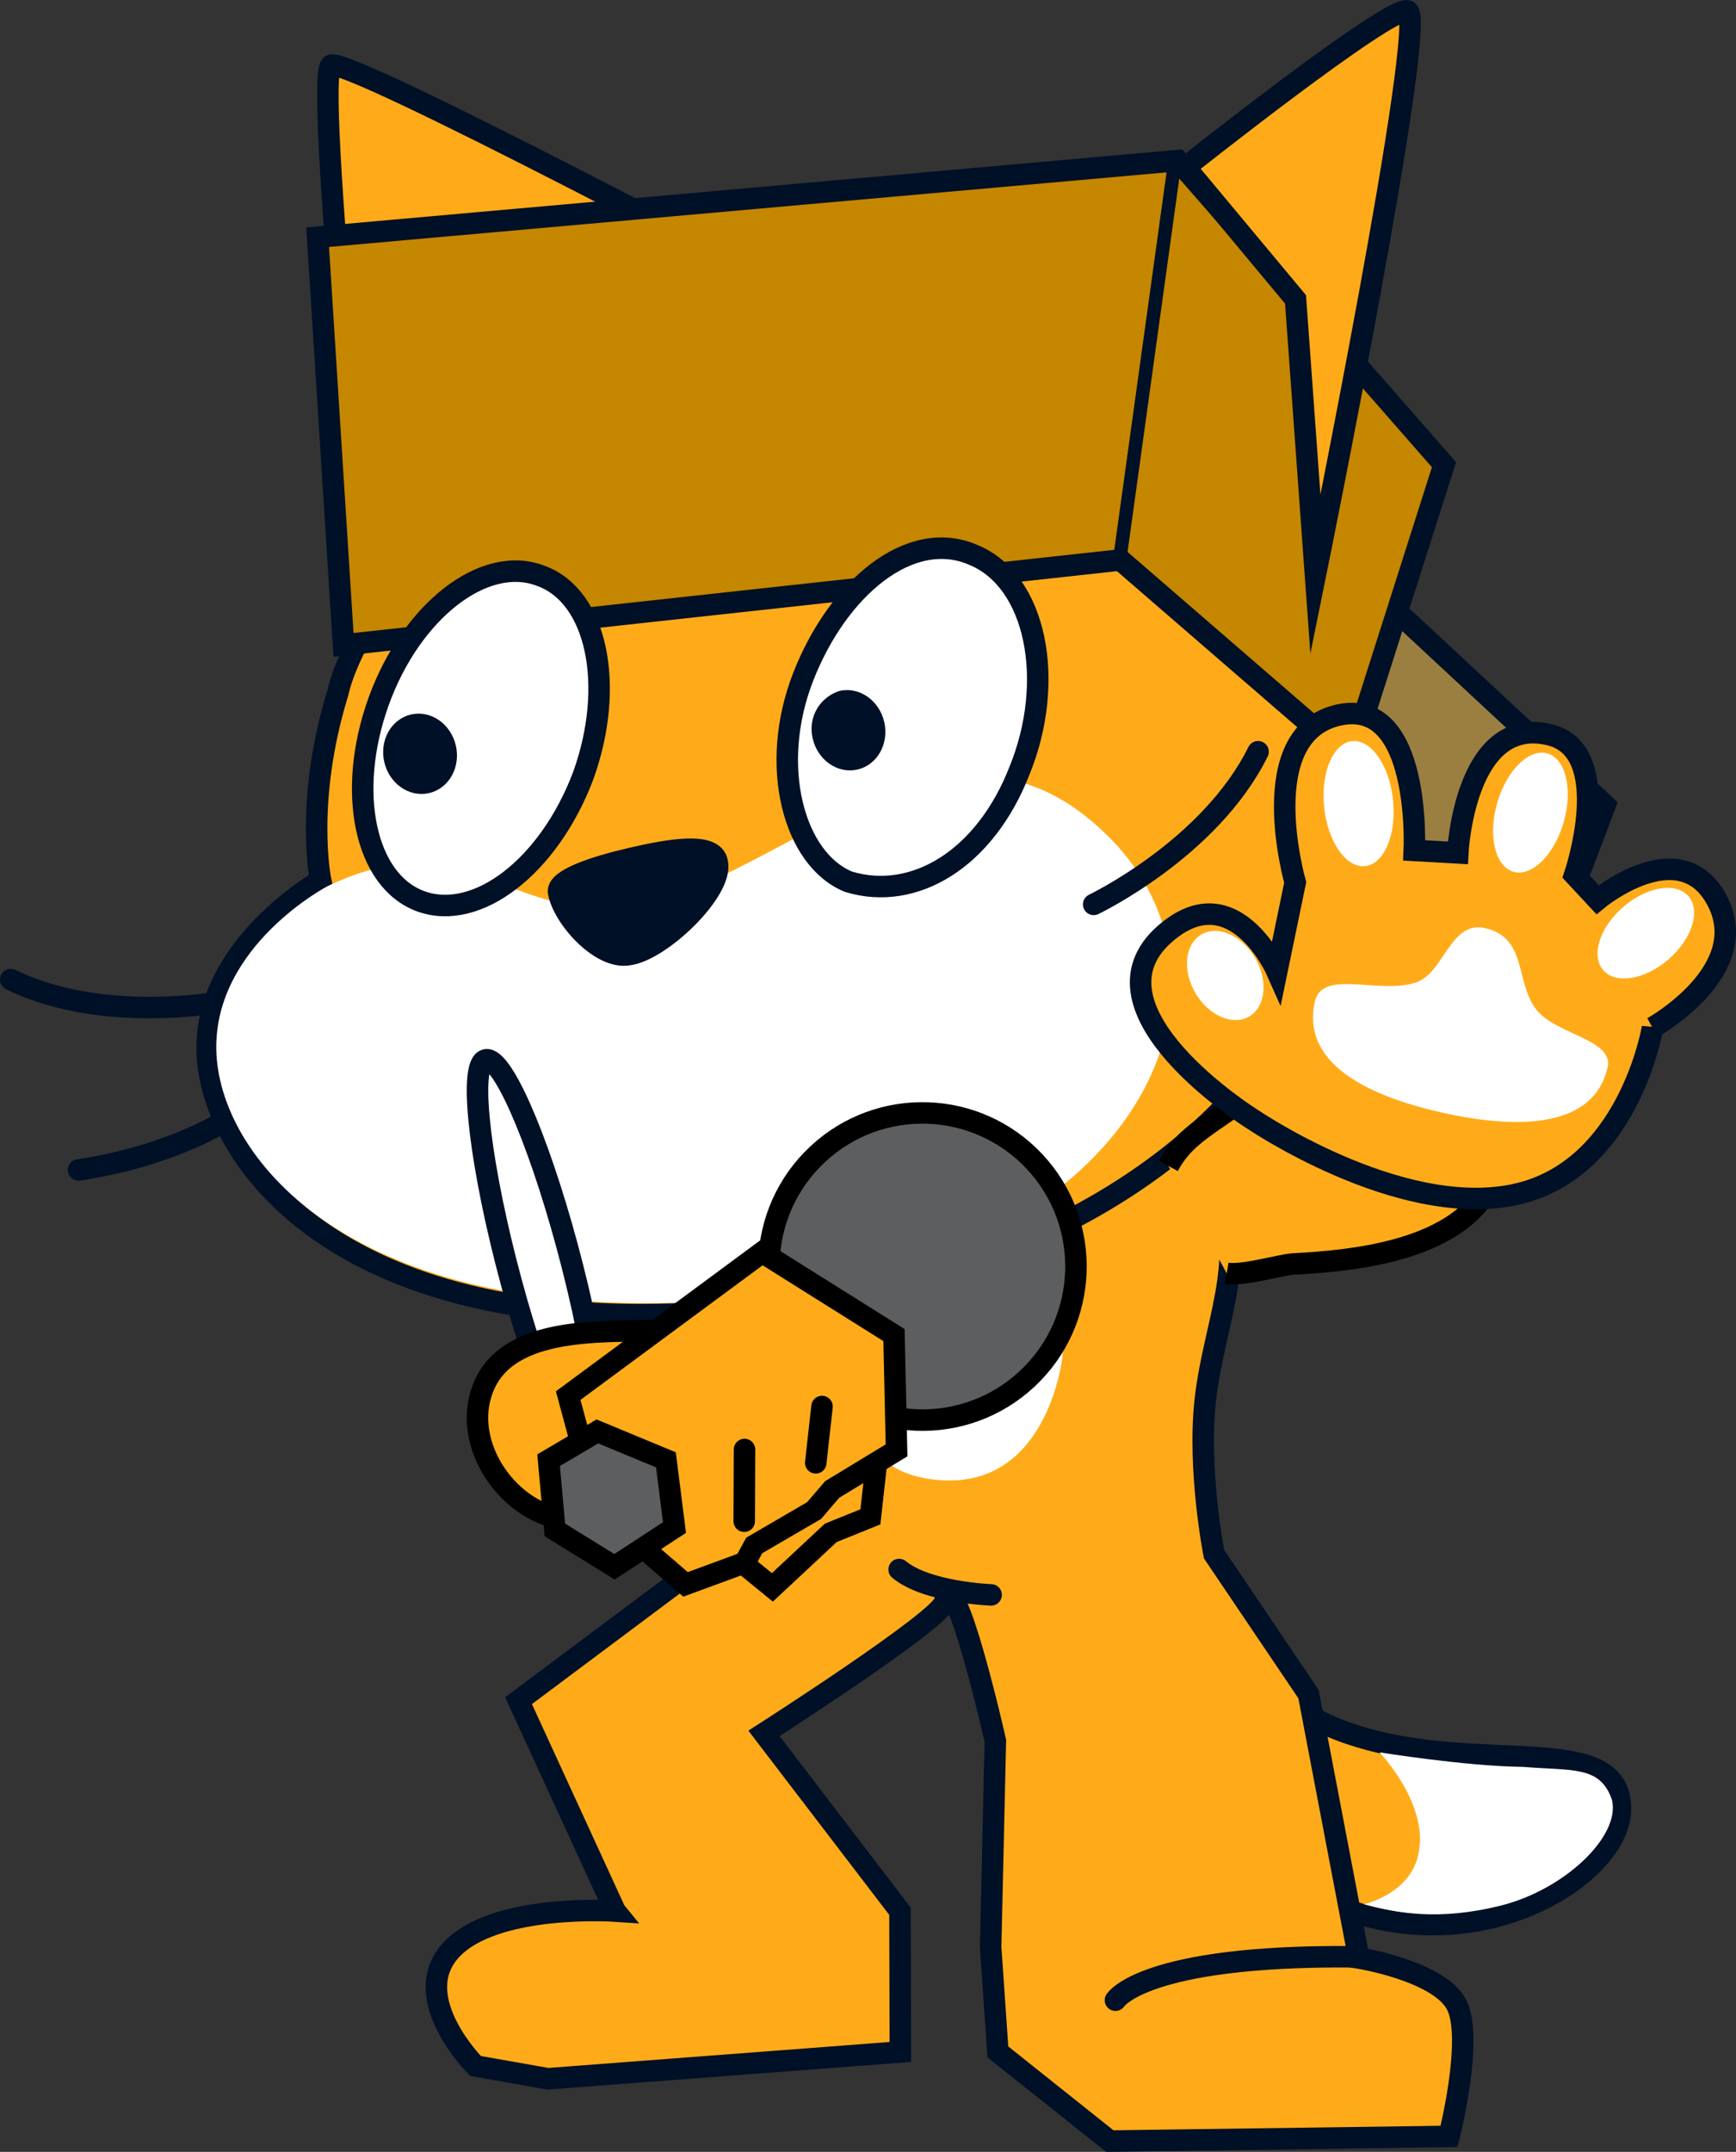<svg version="1.1" xmlns="http://www.w3.org/2000/svg" xmlns:xlink="http://www.w3.org/1999/xlink" width="96.914" height="120.089" viewBox="0,0,96.914,120.089"><rect x="0" y="0" width="96.914" height="120.089" fill="#333333" stroke="none"/><g transform="translate(-183.611,-121.462)"><g stroke-miterlimit="10"><g fill-rule="evenodd"><path d="M252.242,213.363c1.636,1.826 3.781,3.935 6.888,4.909c6.997,2.303 14.858,-0.285 14.945,4.056c0.137,4.427 -11.248,10.906 -20.824,2.354c-3.317,-2.933 -5.221,-6.221 -6.688,-8.954c-0.401,-0.692 -3.254,-7.014 -1.514,-10.795c1.739,-3.781 3.37,-2.761 4.117,-2.269c0.884,0.528 0.853,8.057 3.077,10.699z" fill="#ffab19" stroke="#001026" stroke-width="1.2" stroke-linecap="round" stroke-linejoin="round"/><path d="M273.602,221.908c0.483,2.031 -2.65,5.002 -6.18,5.891c-3.53,0.889 -5.889,0.406 -7.666,-0.067c0.706,-0.178 2.81,-0.934 3.083,-3.057c0.419,-2.669 -2.215,-5.42 -2.215,-5.42c0,0 4.842,0.778 7.98,0.809c2.792,0.232 4.341,-0.087 4.997,1.844z" fill="#ffffff" stroke="none" stroke-width="1" stroke-linecap="butt" stroke-linejoin="miter"/></g><path d="M227.042,187.303c2.688,-0.633 5.38,1.032 6.014,3.72c0.144,0.611 0.169,1.221 0.091,1.808c0.72,1.767 -2.749,4.064 -3.608,5.306c-3.228,4.669 -6.362,6.58 -12.74,7.607c-2.606,0.42 -5.217,-0.34 -6.014,-3.72c-1.512,-6.415 6.175,-6.074 9.332,-8.146c1.692,-1.11 5.109,-7.527 6.924,-6.576z" fill="#ffab19" fill-rule="nonzero" stroke="#000000" stroke-width="1.2" stroke-linecap="butt" stroke-linejoin="miter"/><g fill-rule="nonzero" stroke-linecap="round" stroke-linejoin="miter"><g><path d="M217.952,228.11l-5.393,-11.739l12.339,-9.222c0,0 0.626,-4.15 2.169,-10.725c0.749,-3.195 0.614,-9.164 2.84,-11.285c3.434,-3.27 11.301,-2.882 11.301,-2.882c0,0 8.824,0.925 10.57,5.851c1.389,3.92 -0.416,7.346 -0.878,11.459c-0.442,3.924 0.488,8.63 0.488,8.63l5.271,7.808l2.81,14.726c0,0 4.507,0.728 5.464,2.62c0.957,1.892 -0.427,7.337 -0.427,7.337l-18.94,0.262l-6.248,-4.978l-0.404,-5.856l0.264,-11.504c0,0 -2.311,-10.223 -2.836,-7.742c-0.214,1.009 -10.081,7.326 -10.081,7.326l7.592,9.926l0.021,7.854l-19.676,1.495l-4.04,-0.713c0,0 -3.788,-3.785 -1.39,-6.445c2.398,-2.66 9.185,-2.201 9.185,-2.201z" fill="#ffab19" stroke="#001026" stroke-width="1.2"/><path d="M238.941,210.467c0,0 -3.581,-0.128 -5.135,-1.416" fill="none" stroke="#001026" stroke-width="1.2"/><path d="M235.611,204.014c-4.514,-0.609 -4.483,-4.57 -4.258,-8.367c0.252,-4.259 0.864,-8.784 5.94,-8.219c5.568,0.62 5.994,5.069 5.631,9.733c0,0 -0.808,7.732 -7.313,6.854z" fill="#ffffff" stroke="#000000" stroke-width="0"/></g><path d="M245.883,233.087c0,0 1.54,-2.531 13.317,-2.423" fill="none" stroke="#001026" stroke-width="1.2"/></g><g><g><path d="M204.372,156.696c0,0 -3.316,-31.476 -2.246,-31.605c1.441,-0.174 24.589,12.108 24.589,12.108" fill="#ffab19" fill-rule="nonzero" stroke="#001026" stroke-width="1.2" stroke-linecap="round" stroke-linejoin="miter"/><path d="M258.813,153.001l14.404,13.396l-2.189,5.773l-30.263,2.99z" fill="#9b7f41" fill-rule="nonzero" stroke="#001026" stroke-width="1.2" stroke-linecap="round" stroke-linejoin="miter"/><path d="M196.683,177.254c0,0 -7.038,1.522 -12.472,-1.123" fill="none" fill-rule="evenodd" stroke="#001026" stroke-width="1.2" stroke-linecap="round" stroke-linejoin="round"/><path d="M197.62,183.093c0,0 -3.373,2.729 -9.624,3.659" fill="none" fill-rule="evenodd" stroke="#001026" stroke-width="1.2" stroke-linecap="round" stroke-linejoin="round"/><path d="M219.878,144.804c10.698,-3.975 41.486,-0.568 38.626,27.239c-0.037,0.363 -0.158,0.712 -0.277,1.06c-4.354,12.705 -17.919,21.071 -37.07,21.695c-19.15,0.624 -25.867,-8.909 -25.98,-14.733c-0.113,-5.824 6.333,-9.467 6.333,-9.467c0,0 -0.915,-4.407 0.966,-10.486c0,0 1.773,-9.5 17.403,-15.307z" fill="#ffab19" fill-rule="evenodd" stroke="#001026" stroke-width="1.2" stroke-linecap="butt" stroke-linejoin="miter"/><path d="M219.071,171.982c8.32,-1.305 17.478,-12.759 26.413,-3.84c8.913,8.821 0.947,25.439 -23.758,26.011c-18.933,0.676 -25.927,-8.28 -26.04,-14.104c-0.113,-5.824 6.205,-9.13 6.205,-9.13c7.855,-3.763 10.051,2.195 17.179,1.063z" fill="#ffffff" fill-rule="evenodd" stroke="none" stroke-width="1" stroke-linecap="butt" stroke-linejoin="miter"/><path d="M223.65,169.591c0.36,1.559 -3.17,4.94 -4.969,5.15c-1.581,0.262 -3.673,-2.128 -3.89,-3.515c-0.06,-0.705 2.039,-1.394 4.085,-1.867c1.949,-0.45 4.602,-0.96 4.775,0.232z" fill="#001026" fill-rule="evenodd" stroke="#001026" stroke-width="1.2" stroke-linecap="round" stroke-linejoin="round"/><path d="M253.844,163.413c-2.679,5.418 -9.177,8.52 -9.177,8.52" fill="none" fill-rule="evenodd" stroke="#001026" stroke-width="1.2" stroke-linecap="round" stroke-linejoin="round"/><path d="M257.348,174.13c-5.513,3.09 -9.85,2.995 -9.85,2.995" fill="none" fill-rule="evenodd" stroke="#001026" stroke-width="1.2" stroke-linecap="round" stroke-linejoin="round"/><path d="M246.159,152.712l-43.371,4.74l-1.445,-22.755l48.017,-4.274l14.863,16.972l-5.229,16.42z" fill="#c58600" fill-rule="nonzero" stroke="#001026" stroke-width="1.2" stroke-linecap="round" stroke-linejoin="miter"/><path d="M249.175,130.638l-3.03,21.875" fill="none" fill-rule="nonzero" stroke="#001026" stroke-width="0.75" stroke-linecap="round" stroke-linejoin="miter"/><path d="M255.936,138.17l-6.148,-7.376c0,0 11.317,-8.981 12.39,-8.726c1.202,0.286 -5.131,31.462 -5.131,31.462z" fill="#ffab19" fill-rule="nonzero" stroke="#001026" stroke-width="1.2" stroke-linecap="round" stroke-linejoin="miter"/></g><g><g fill-rule="evenodd" stroke="#001026"><path d="M213.8,153.597c3.133,1.124 4.183,6.116 2.37,11.153c-1.911,5.06 -5.921,8.14 -9.054,7.016c-3.133,-1.124 -4.183,-6.116 -2.37,-11.153c1.813,-5.037 5.898,-8.238 9.054,-7.016z" fill="#ffffff" stroke-width="1.2" stroke-linecap="round" stroke-linejoin="round"/><path d="M205.307,163.934c-0.247,-1.072 0.33,-2.129 1.304,-2.354c0.974,-0.225 1.956,0.472 2.204,1.544c0.247,1.072 -0.33,2.129 -1.304,2.354c-0.974,0.225 -1.956,-0.472 -2.204,-1.544" fill="#001026" stroke-width="0.5" stroke-linecap="butt" stroke-linejoin="miter"/></g><g fill-rule="evenodd" stroke="#001026"><path d="M237.956,152.432c3.515,1.446 4.603,7.045 2.572,12.03c-1.933,4.962 -5.906,7.316 -9.548,6.207c-3.058,-1.244 -4.468,-6.461 -2.535,-11.423c1.933,-4.962 5.973,-8.358 9.511,-6.814z" fill="#ffffff" stroke-width="1.2" stroke-linecap="round" stroke-linejoin="round"/><path d="M229.223,162.619c-0.247,-1.072 0.352,-2.031 1.304,-2.354c0.974,-0.225 1.956,0.472 2.204,1.544c0.247,1.072 -0.33,2.129 -1.304,2.354c-0.974,0.225 -1.956,-0.472 -2.204,-1.544" fill="#001026" stroke-width="0.5" stroke-linecap="butt" stroke-linejoin="miter"/></g><g fill="none" fill-rule="nonzero" stroke="none" stroke-width="1" stroke-linecap="butt" stroke-linejoin="miter" font-family="sans-serif" font-weight="normal" font-size="12" text-anchor="start"/></g></g><path d="M215.276,191.017c1.695,6.276 2.369,11.807 1.506,12.355c-0.863,0.548 -2.937,-4.095 -4.632,-10.371c-1.695,-6.276 -2.369,-11.807 -1.506,-12.355c0.863,-0.548 2.937,4.095 4.632,10.371z" fill="#ffffff" fill-rule="nonzero" stroke="#001026" stroke-width="1.2" stroke-linecap="butt" stroke-linejoin="miter"/><path d="M228.203,200.077c-0.653,1.303 -0.806,3.057 -1.761,4.088c-0.146,0.157 -0.31,0.298 -0.497,0.417c-2.229,1.419 -9.417,1.874 -10.906,1.653c-3.216,-0.478 -5.849,-4.457 -4.334,-7.601c1.641,-3.406 7.375,-2.753 10.033,-2.956c1.262,-0.097 3.946,-1.047 4.771,0.231z" fill="#ffab19" fill-rule="nonzero" stroke="#000000" stroke-width="1.2" stroke-linecap="butt" stroke-linejoin="miter"/><g fill-rule="nonzero" stroke="#000000" stroke-width="1.2" stroke-linejoin="miter"><path d="M228.841,197.992c-3.231,-3.46 -3.045,-8.884 0.415,-12.115c3.46,-3.231 8.884,-3.045 12.115,0.415c3.231,3.46 3.045,8.884 -0.415,12.115c-3.46,3.231 -8.884,3.045 -12.115,-0.415z" fill="#5c5e5f" stroke-linecap="butt"/><g stroke-linecap="round"><path d="M232.727,201.4l-0.525,4.712l-2.214,0.894l-3.258,3.042l-2.95,-2.406z" fill="#ffab19"/><path d="M233.519,195.969l0.143,6.433l-3.592,2.181l-1.011,1.178l-3.342,1.947l-0.518,0.953l-3.317,1.22l-4.83,-4.168l-1.722,-6.366l10.826,-7.998z" fill="#ffab19"/><path d="M229.151,203.097l0.35,-3.142" fill="none"/><path d="M225.174,202.354l-0.016,4.002" fill="none"/></g><path d="M221.265,206.708l-3.35,2.19l-3.326,-2.055l-0.352,-3.893l2.723,-1.605l3.827,1.587z" fill="#5c5e5f" stroke-linecap="round"/></g><path d="M248.834,186.527c0.354,-0.652 0.759,-1.128 1.253,-1.564c0.697,-0.615 1.57,-1.15 2.726,-1.983c1.577,-1.137 3.368,-2.038 5.181,-2.693c5.38,-1.943 11.867,0.71 8.9,7.137c-1.757,3.806 -7.576,4.394 -11.088,4.577c-0.682,0.036 -2.797,0.674 -3.712,0.52" fill="#ffab19" fill-rule="nonzero" stroke="#000000" stroke-width="1.2" stroke-linecap="butt" stroke-linejoin="miter"/><g fill-rule="nonzero" stroke-linejoin="miter"><path d="M275.864,178.811c0,0 -1.328,8.047 -7.8,9.34c-6.471,1.293 -14.576,-4.258 -14.576,-4.258c0,0 -9.674,-6.057 -4.859,-10.302c3.856,-3.399 6.265,2.06 6.265,2.06l1.023,-4.945c0,0 -2.374,-8.271 2.429,-9.34c4.628,-1.031 4.219,7.555 4.219,7.555l2.429,0.137c0,0 0.378,-7.722 5.115,-6.593c3.76,0.896 1.407,7.829 1.407,7.829l1.279,1.374c0,0 4.585,-3.805 6.649,0c2.145,3.955 -3.58,7.143 -3.58,7.143z" fill="#ffab19" stroke="#001026" stroke-width="1.2" stroke-linecap="round"/><path d="M261.379,166.111c0.199,1.927 -0.5,3.578 -1.562,3.688c-1.062,0.11 -2.084,-1.363 -2.284,-3.29c-0.199,-1.927 0.5,-3.578 1.562,-3.688c1.062,-0.11 2.084,1.363 2.284,3.29z" fill="#ffffff" stroke="none" stroke-width="0" stroke-linecap="butt"/><path d="M270.907,167.344c-0.524,1.824 -1.78,3.064 -2.806,2.769c-1.026,-0.295 -1.433,-2.012 -0.909,-3.836c0.524,-1.824 1.78,-3.064 2.806,-2.769c1.026,0.295 1.433,2.012 0.909,3.836z" fill="#ffffff" stroke="none" stroke-width="0" stroke-linecap="butt"/><path d="M276.758,175c-1.314,1.14 -2.946,1.411 -3.646,0.605c-0.7,-0.806 -0.202,-2.384 1.112,-3.524c1.314,-1.14 2.946,-1.411 3.646,-0.605c0.7,0.806 0.202,2.384 -1.112,3.524z" fill="#ffffff" stroke="none" stroke-width="0" stroke-linecap="butt"/><path d="M273.358,181.019c-0.732,3.28 -4.699,3.547 -9.213,2.54c-4.515,-1.007 -7.868,-2.908 -7.136,-6.188c0.416,-1.863 3.543,-0.399 5.634,-1.076c1.59,-0.514 1.916,-3.474 3.866,-3.039c2.397,0.535 1.666,3.054 2.894,4.582c1.086,1.35 4.298,1.643 3.955,3.181z" fill="#ffffff" stroke="none" stroke-width="0" stroke-linecap="butt"/><path d="M253.68,174.927c0.738,1.263 0.589,2.723 -0.332,3.262c-0.922,0.539 -2.267,-0.049 -3.005,-1.312c-0.738,-1.263 -0.589,-2.723 0.332,-3.262c0.922,-0.539 2.267,0.049 3.005,1.312z" fill="#ffffff" stroke="none" stroke-width="0" stroke-linecap="butt"/></g></g></g></svg>